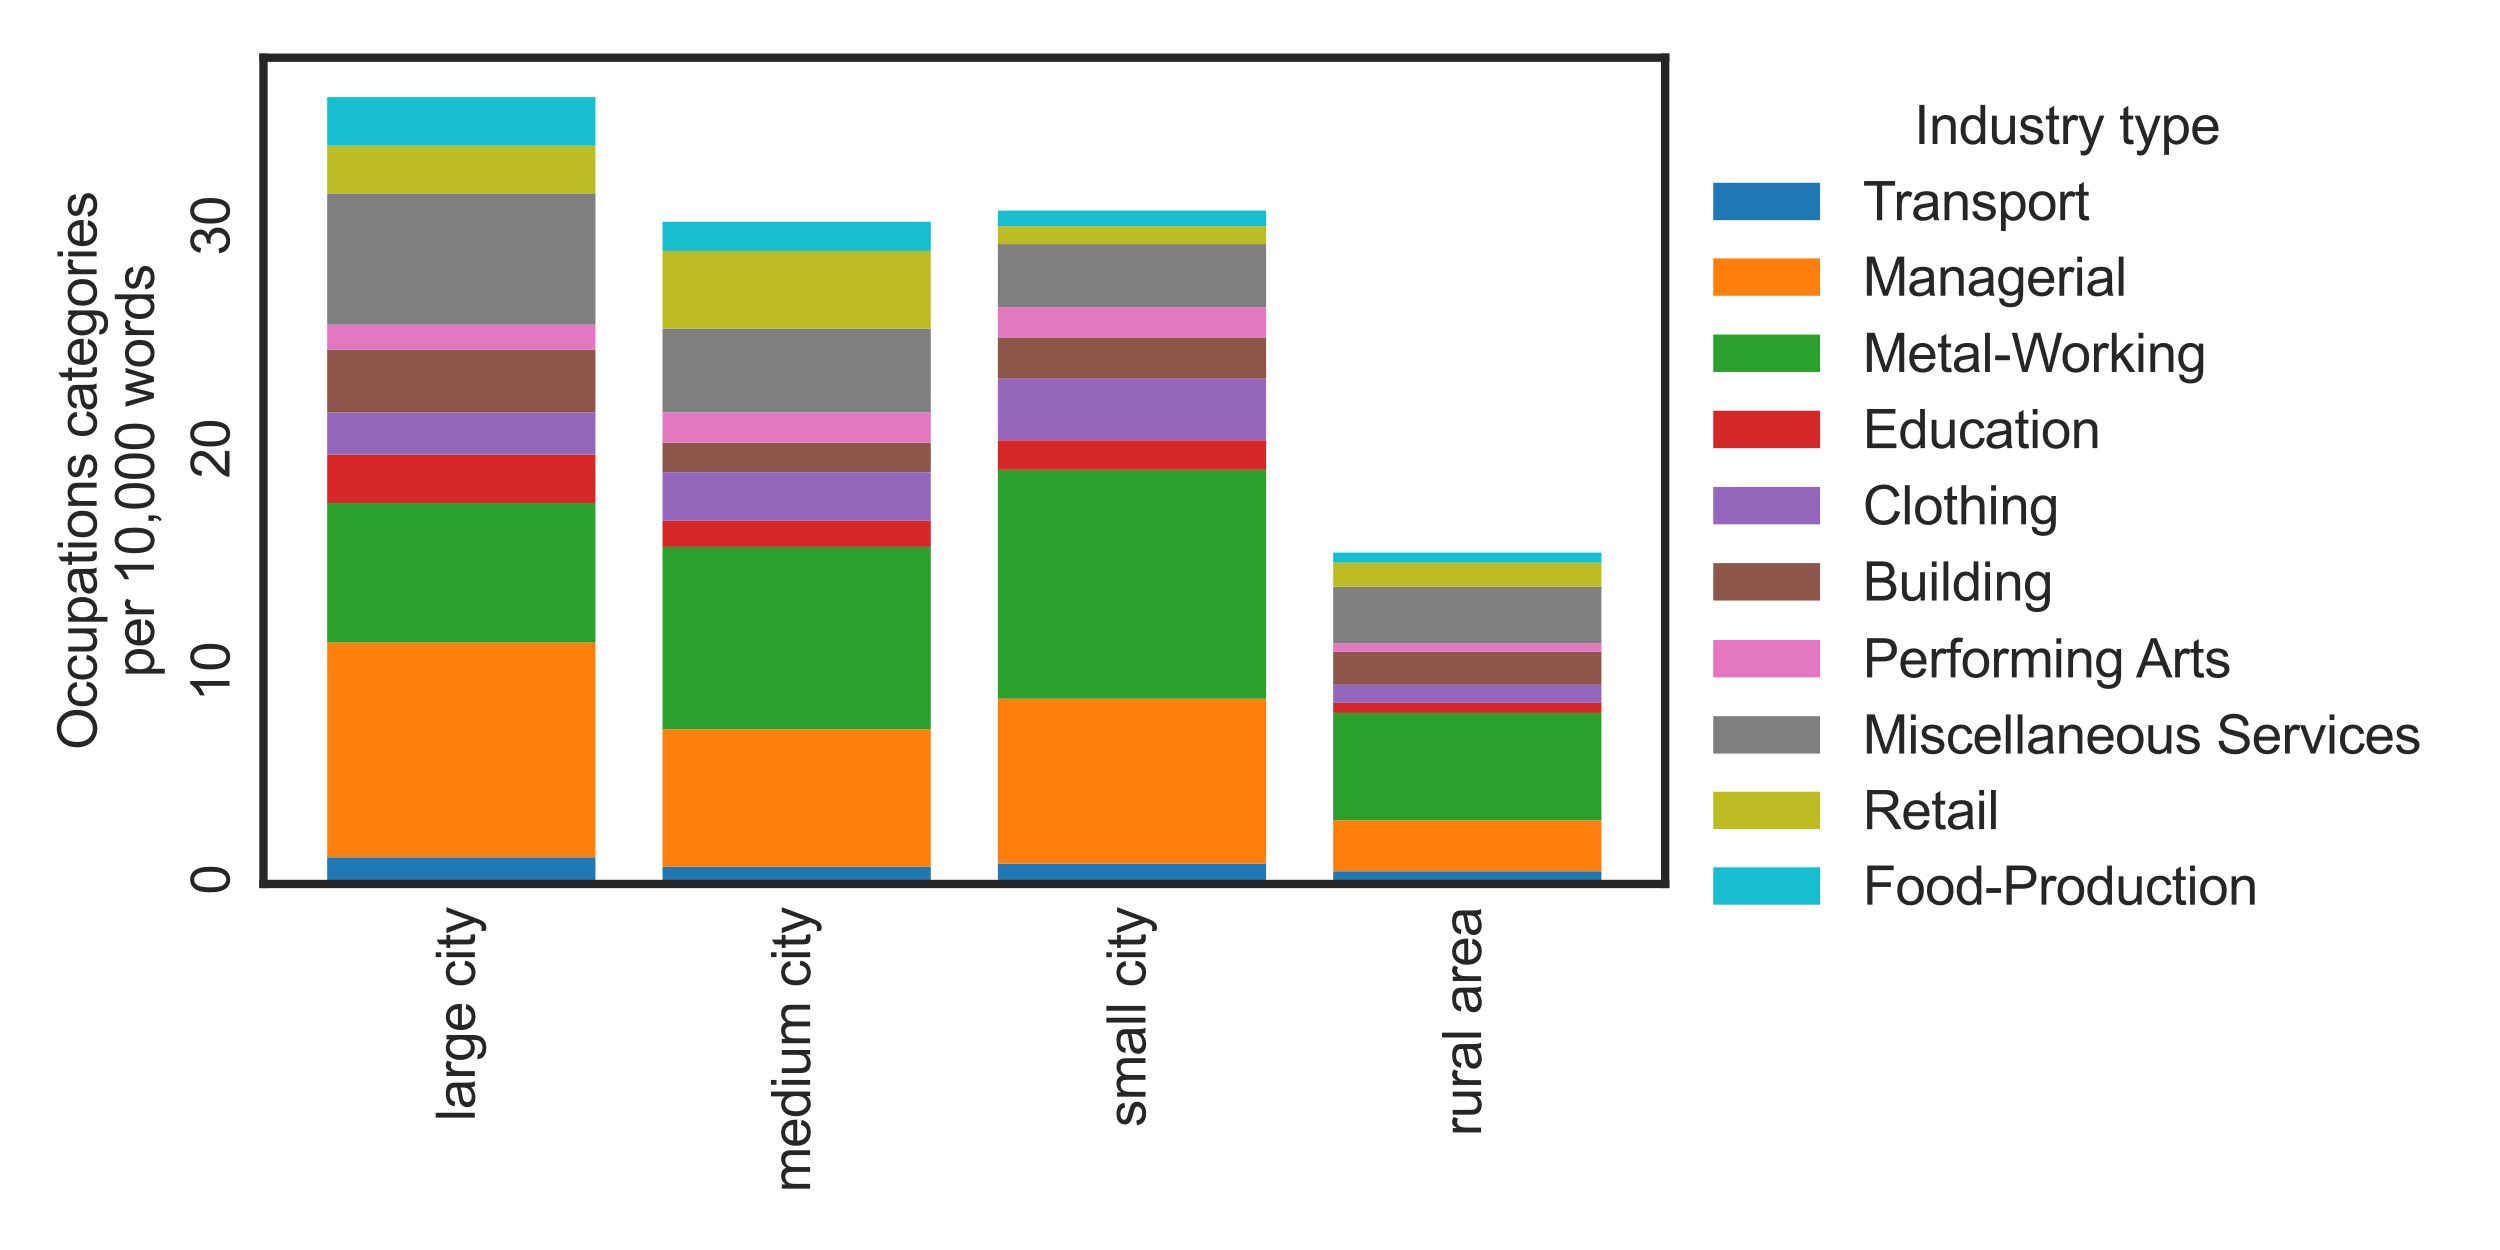 <?xml version="1.0" encoding="utf-8" standalone="no"?>
<!DOCTYPE svg PUBLIC "-//W3C//DTD SVG 1.1//EN"
  "http://www.w3.org/Graphics/SVG/1.1/DTD/svg11.dtd">
<svg xmlns:xlink="http://www.w3.org/1999/xlink" width="374.4pt" height="187.2pt" viewBox="0 0 374.4 187.2" xmlns="http://www.w3.org/2000/svg" version="1.1">
 <defs>
  <style type="text/css">*{stroke-linejoin: round; stroke-linecap: butt}</style>
 </defs>
 <g id="figure_1">
  <g id="patch_1">
   <path d="M 0 187.2 
L 374.4 187.2 
L 374.4 0 
L 0 0 
z
" style="fill: #ffffff"/>
  </g>
  <g id="axes_1">
   <g id="patch_2">
    <path d="M 39.459 132.386 
L 249.374 132.386 
L 249.374 8.64 
L 39.459 8.64 
z
" style="fill: #ffffff"/>
   </g>
   <g id="matplotlib.axis_1">
    <g id="xtick_1">
     <g id="line2d_1"/>
     <g id="text_1">
      <!-- large city -->
      <g style="fill: #262626" transform="translate(71.109 167.896)rotate(-90)scale(0.08 -0.08)">
       <defs>
        <path id="ArialMT-6c" d="M 409 0 
L 409 4581 
L 972 4581 
L 972 0 
L 409 0 
z
" transform="scale(0.016)"/>
        <path id="ArialMT-61" d="M 2588 409 
Q 2275 144 1986 34 
Q 1697 -75 1366 -75 
Q 819 -75 525 192 
Q 231 459 231 875 
Q 231 1119 342 1320 
Q 453 1522 633 1644 
Q 813 1766 1038 1828 
Q 1203 1872 1538 1913 
Q 2219 1994 2541 2106 
Q 2544 2222 2544 2253 
Q 2544 2597 2384 2738 
Q 2169 2928 1744 2928 
Q 1347 2928 1158 2789 
Q 969 2650 878 2297 
L 328 2372 
Q 403 2725 575 2942 
Q 747 3159 1072 3276 
Q 1397 3394 1825 3394 
Q 2250 3394 2515 3294 
Q 2781 3194 2906 3042 
Q 3031 2891 3081 2659 
Q 3109 2516 3109 2141 
L 3109 1391 
Q 3109 606 3145 398 
Q 3181 191 3288 0 
L 2700 0 
Q 2613 175 2588 409 
z
M 2541 1666 
Q 2234 1541 1622 1453 
Q 1275 1403 1131 1340 
Q 988 1278 909 1158 
Q 831 1038 831 891 
Q 831 666 1001 516 
Q 1172 366 1500 366 
Q 1825 366 2078 508 
Q 2331 650 2450 897 
Q 2541 1088 2541 1459 
L 2541 1666 
z
" transform="scale(0.016)"/>
        <path id="ArialMT-72" d="M 416 0 
L 416 3319 
L 922 3319 
L 922 2816 
Q 1116 3169 1280 3281 
Q 1444 3394 1641 3394 
Q 1925 3394 2219 3213 
L 2025 2691 
Q 1819 2813 1613 2813 
Q 1428 2813 1281 2702 
Q 1134 2591 1072 2394 
Q 978 2094 978 1738 
L 978 0 
L 416 0 
z
" transform="scale(0.016)"/>
        <path id="ArialMT-67" d="M 319 -275 
L 866 -356 
Q 900 -609 1056 -725 
Q 1266 -881 1628 -881 
Q 2019 -881 2231 -725 
Q 2444 -569 2519 -288 
Q 2563 -116 2559 434 
Q 2191 0 1641 0 
Q 956 0 581 494 
Q 206 988 206 1678 
Q 206 2153 378 2554 
Q 550 2956 876 3175 
Q 1203 3394 1644 3394 
Q 2231 3394 2613 2919 
L 2613 3319 
L 3131 3319 
L 3131 450 
Q 3131 -325 2973 -648 
Q 2816 -972 2473 -1159 
Q 2131 -1347 1631 -1347 
Q 1038 -1347 672 -1080 
Q 306 -813 319 -275 
z
M 784 1719 
Q 784 1066 1043 766 
Q 1303 466 1694 466 
Q 2081 466 2343 764 
Q 2606 1063 2606 1700 
Q 2606 2309 2336 2618 
Q 2066 2928 1684 2928 
Q 1309 2928 1046 2623 
Q 784 2319 784 1719 
z
" transform="scale(0.016)"/>
        <path id="ArialMT-65" d="M 2694 1069 
L 3275 997 
Q 3138 488 2766 206 
Q 2394 -75 1816 -75 
Q 1088 -75 661 373 
Q 234 822 234 1631 
Q 234 2469 665 2931 
Q 1097 3394 1784 3394 
Q 2450 3394 2872 2941 
Q 3294 2488 3294 1666 
Q 3294 1616 3291 1516 
L 816 1516 
Q 847 969 1125 678 
Q 1403 388 1819 388 
Q 2128 388 2347 550 
Q 2566 713 2694 1069 
z
M 847 1978 
L 2700 1978 
Q 2663 2397 2488 2606 
Q 2219 2931 1791 2931 
Q 1403 2931 1139 2672 
Q 875 2413 847 1978 
z
" transform="scale(0.016)"/>
        <path id="ArialMT-20" transform="scale(0.016)"/>
        <path id="ArialMT-63" d="M 2588 1216 
L 3141 1144 
Q 3050 572 2676 248 
Q 2303 -75 1759 -75 
Q 1078 -75 664 370 
Q 250 816 250 1647 
Q 250 2184 428 2587 
Q 606 2991 970 3192 
Q 1334 3394 1763 3394 
Q 2303 3394 2647 3120 
Q 2991 2847 3088 2344 
L 2541 2259 
Q 2463 2594 2264 2762 
Q 2066 2931 1784 2931 
Q 1359 2931 1093 2626 
Q 828 2322 828 1663 
Q 828 994 1084 691 
Q 1341 388 1753 388 
Q 2084 388 2306 591 
Q 2528 794 2588 1216 
z
" transform="scale(0.016)"/>
        <path id="ArialMT-69" d="M 425 3934 
L 425 4581 
L 988 4581 
L 988 3934 
L 425 3934 
z
M 425 0 
L 425 3319 
L 988 3319 
L 988 0 
L 425 0 
z
" transform="scale(0.016)"/>
        <path id="ArialMT-74" d="M 1650 503 
L 1731 6 
Q 1494 -44 1306 -44 
Q 1000 -44 831 53 
Q 663 150 594 308 
Q 525 466 525 972 
L 525 2881 
L 113 2881 
L 113 3319 
L 525 3319 
L 525 4141 
L 1084 4478 
L 1084 3319 
L 1650 3319 
L 1650 2881 
L 1084 2881 
L 1084 941 
Q 1084 700 1114 631 
Q 1144 563 1211 522 
Q 1278 481 1403 481 
Q 1497 481 1650 503 
z
" transform="scale(0.016)"/>
        <path id="ArialMT-79" d="M 397 -1278 
L 334 -750 
Q 519 -800 656 -800 
Q 844 -800 956 -737 
Q 1069 -675 1141 -563 
Q 1194 -478 1313 -144 
Q 1328 -97 1363 -6 
L 103 3319 
L 709 3319 
L 1400 1397 
Q 1534 1031 1641 628 
Q 1738 1016 1872 1384 
L 2581 3319 
L 3144 3319 
L 1881 -56 
Q 1678 -603 1566 -809 
Q 1416 -1088 1222 -1217 
Q 1028 -1347 759 -1347 
Q 597 -1347 397 -1278 
z
" transform="scale(0.016)"/>
       </defs>
       <use xlink:href="#ArialMT-6c"/>
       <use xlink:href="#ArialMT-61" x="22.217"/>
       <use xlink:href="#ArialMT-72" x="77.832"/>
       <use xlink:href="#ArialMT-67" x="111.133"/>
       <use xlink:href="#ArialMT-65" x="166.748"/>
       <use xlink:href="#ArialMT-20" x="222.363"/>
       <use xlink:href="#ArialMT-63" x="250.146"/>
       <use xlink:href="#ArialMT-69" x="300.146"/>
       <use xlink:href="#ArialMT-74" x="322.363"/>
       <use xlink:href="#ArialMT-79" x="350.146"/>
      </g>
     </g>
    </g>
    <g id="xtick_2">
     <g id="line2d_2"/>
     <g id="text_2">
      <!-- medium city -->
      <g style="fill: #262626" transform="translate(121.328 178.56)rotate(-90)scale(0.08 -0.08)">
       <defs>
        <path id="ArialMT-6d" d="M 422 0 
L 422 3319 
L 925 3319 
L 925 2853 
Q 1081 3097 1340 3245 
Q 1600 3394 1931 3394 
Q 2300 3394 2536 3241 
Q 2772 3088 2869 2813 
Q 3263 3394 3894 3394 
Q 4388 3394 4653 3120 
Q 4919 2847 4919 2278 
L 4919 0 
L 4359 0 
L 4359 2091 
Q 4359 2428 4304 2576 
Q 4250 2725 4106 2815 
Q 3963 2906 3769 2906 
Q 3419 2906 3187 2673 
Q 2956 2441 2956 1928 
L 2956 0 
L 2394 0 
L 2394 2156 
Q 2394 2531 2256 2718 
Q 2119 2906 1806 2906 
Q 1569 2906 1367 2781 
Q 1166 2656 1075 2415 
Q 984 2175 984 1722 
L 984 0 
L 422 0 
z
" transform="scale(0.016)"/>
        <path id="ArialMT-64" d="M 2575 0 
L 2575 419 
Q 2259 -75 1647 -75 
Q 1250 -75 917 144 
Q 584 363 401 755 
Q 219 1147 219 1656 
Q 219 2153 384 2558 
Q 550 2963 881 3178 
Q 1213 3394 1622 3394 
Q 1922 3394 2156 3267 
Q 2391 3141 2538 2938 
L 2538 4581 
L 3097 4581 
L 3097 0 
L 2575 0 
z
M 797 1656 
Q 797 1019 1065 703 
Q 1334 388 1700 388 
Q 2069 388 2326 689 
Q 2584 991 2584 1609 
Q 2584 2291 2321 2609 
Q 2059 2928 1675 2928 
Q 1300 2928 1048 2622 
Q 797 2316 797 1656 
z
" transform="scale(0.016)"/>
        <path id="ArialMT-75" d="M 2597 0 
L 2597 488 
Q 2209 -75 1544 -75 
Q 1250 -75 995 37 
Q 741 150 617 320 
Q 494 491 444 738 
Q 409 903 409 1263 
L 409 3319 
L 972 3319 
L 972 1478 
Q 972 1038 1006 884 
Q 1059 663 1231 536 
Q 1403 409 1656 409 
Q 1909 409 2131 539 
Q 2353 669 2445 892 
Q 2538 1116 2538 1541 
L 2538 3319 
L 3100 3319 
L 3100 0 
L 2597 0 
z
" transform="scale(0.016)"/>
       </defs>
       <use xlink:href="#ArialMT-6d"/>
       <use xlink:href="#ArialMT-65" x="83.301"/>
       <use xlink:href="#ArialMT-64" x="138.916"/>
       <use xlink:href="#ArialMT-69" x="194.531"/>
       <use xlink:href="#ArialMT-75" x="216.748"/>
       <use xlink:href="#ArialMT-6d" x="272.363"/>
       <use xlink:href="#ArialMT-20" x="355.664"/>
       <use xlink:href="#ArialMT-63" x="383.447"/>
       <use xlink:href="#ArialMT-69" x="433.447"/>
       <use xlink:href="#ArialMT-74" x="455.664"/>
       <use xlink:href="#ArialMT-79" x="483.447"/>
      </g>
     </g>
    </g>
    <g id="xtick_3">
     <g id="line2d_3"/>
     <g id="text_3">
      <!-- small city -->
      <g style="fill: #262626" transform="translate(171.547 168.776)rotate(-90)scale(0.08 -0.08)">
       <defs>
        <path id="ArialMT-73" d="M 197 991 
L 753 1078 
Q 800 744 1014 566 
Q 1228 388 1613 388 
Q 2000 388 2187 545 
Q 2375 703 2375 916 
Q 2375 1106 2209 1216 
Q 2094 1291 1634 1406 
Q 1016 1563 777 1677 
Q 538 1791 414 1992 
Q 291 2194 291 2438 
Q 291 2659 392 2848 
Q 494 3038 669 3163 
Q 800 3259 1026 3326 
Q 1253 3394 1513 3394 
Q 1903 3394 2198 3281 
Q 2494 3169 2634 2976 
Q 2775 2784 2828 2463 
L 2278 2388 
Q 2241 2644 2061 2787 
Q 1881 2931 1553 2931 
Q 1166 2931 1000 2803 
Q 834 2675 834 2503 
Q 834 2394 903 2306 
Q 972 2216 1119 2156 
Q 1203 2125 1616 2013 
Q 2213 1853 2448 1751 
Q 2684 1650 2818 1456 
Q 2953 1263 2953 975 
Q 2953 694 2789 445 
Q 2625 197 2315 61 
Q 2006 -75 1616 -75 
Q 969 -75 630 194 
Q 291 463 197 991 
z
" transform="scale(0.016)"/>
       </defs>
       <use xlink:href="#ArialMT-73"/>
       <use xlink:href="#ArialMT-6d" x="50"/>
       <use xlink:href="#ArialMT-61" x="133.301"/>
       <use xlink:href="#ArialMT-6c" x="188.916"/>
       <use xlink:href="#ArialMT-6c" x="211.133"/>
       <use xlink:href="#ArialMT-20" x="233.35"/>
       <use xlink:href="#ArialMT-63" x="261.133"/>
       <use xlink:href="#ArialMT-69" x="311.133"/>
       <use xlink:href="#ArialMT-74" x="333.35"/>
       <use xlink:href="#ArialMT-79" x="361.133"/>
      </g>
     </g>
    </g>
    <g id="xtick_4">
     <g id="line2d_4"/>
     <g id="text_4">
      <!-- rural area -->
      <g style="fill: #262626" transform="translate(221.813 170.121)rotate(-90)scale(0.08 -0.08)">
       <use xlink:href="#ArialMT-72"/>
       <use xlink:href="#ArialMT-75" x="33.301"/>
       <use xlink:href="#ArialMT-72" x="88.916"/>
       <use xlink:href="#ArialMT-61" x="122.217"/>
       <use xlink:href="#ArialMT-6c" x="177.832"/>
       <use xlink:href="#ArialMT-20" x="200.049"/>
       <use xlink:href="#ArialMT-61" x="227.832"/>
       <use xlink:href="#ArialMT-72" x="283.447"/>
       <use xlink:href="#ArialMT-65" x="316.748"/>
       <use xlink:href="#ArialMT-61" x="372.363"/>
      </g>
     </g>
    </g>
   </g>
   <g id="matplotlib.axis_2">
    <g id="ytick_1">
     <g id="line2d_5"/>
     <g id="text_5">
      <!-- 0 -->
      <g style="fill: #262626" transform="translate(34.369 133.972)rotate(-90)scale(0.08 -0.08)">
       <defs>
        <path id="ArialMT-30" d="M 266 2259 
Q 266 3072 433 3567 
Q 600 4063 929 4331 
Q 1259 4600 1759 4600 
Q 2128 4600 2406 4451 
Q 2684 4303 2865 4023 
Q 3047 3744 3150 3342 
Q 3253 2941 3253 2259 
Q 3253 1453 3087 958 
Q 2922 463 2592 192 
Q 2263 -78 1759 -78 
Q 1097 -78 719 397 
Q 266 969 266 2259 
z
M 844 2259 
Q 844 1131 1108 757 
Q 1372 384 1759 384 
Q 2147 384 2411 759 
Q 2675 1134 2675 2259 
Q 2675 3391 2411 3762 
Q 2147 4134 1753 4134 
Q 1366 4134 1134 3806 
Q 844 3388 844 2259 
z
" transform="scale(0.016)"/>
       </defs>
       <use xlink:href="#ArialMT-30"/>
      </g>
     </g>
    </g>
    <g id="ytick_2">
     <g id="line2d_6"/>
     <g id="text_6">
      <!-- 10 -->
      <g style="fill: #262626" transform="translate(34.369 105.038)rotate(-90)scale(0.08 -0.08)">
       <defs>
        <path id="ArialMT-31" d="M 2384 0 
L 1822 0 
L 1822 3584 
Q 1619 3391 1289 3197 
Q 959 3003 697 2906 
L 697 3450 
Q 1169 3672 1522 3987 
Q 1875 4303 2022 4600 
L 2384 4600 
L 2384 0 
z
" transform="scale(0.016)"/>
       </defs>
       <use xlink:href="#ArialMT-31"/>
       <use xlink:href="#ArialMT-30" x="55.615"/>
      </g>
     </g>
    </g>
    <g id="ytick_3">
     <g id="line2d_7"/>
     <g id="text_7">
      <!-- 20 -->
      <g style="fill: #262626" transform="translate(34.369 71.654)rotate(-90)scale(0.08 -0.08)">
       <defs>
        <path id="ArialMT-32" d="M 3222 541 
L 3222 0 
L 194 0 
Q 188 203 259 391 
Q 375 700 629 1000 
Q 884 1300 1366 1694 
Q 2113 2306 2375 2664 
Q 2638 3022 2638 3341 
Q 2638 3675 2398 3904 
Q 2159 4134 1775 4134 
Q 1369 4134 1125 3890 
Q 881 3647 878 3216 
L 300 3275 
Q 359 3922 746 4261 
Q 1134 4600 1788 4600 
Q 2447 4600 2831 4234 
Q 3216 3869 3216 3328 
Q 3216 3053 3103 2787 
Q 2991 2522 2730 2228 
Q 2469 1934 1863 1422 
Q 1356 997 1212 845 
Q 1069 694 975 541 
L 3222 541 
z
" transform="scale(0.016)"/>
       </defs>
       <use xlink:href="#ArialMT-32"/>
       <use xlink:href="#ArialMT-30" x="55.615"/>
      </g>
     </g>
    </g>
    <g id="ytick_4">
     <g id="line2d_8"/>
     <g id="text_8">
      <!-- 30 -->
      <g style="fill: #262626" transform="translate(34.369 38.271)rotate(-90)scale(0.08 -0.08)">
       <defs>
        <path id="ArialMT-33" d="M 269 1209 
L 831 1284 
Q 928 806 1161 595 
Q 1394 384 1728 384 
Q 2125 384 2398 659 
Q 2672 934 2672 1341 
Q 2672 1728 2419 1979 
Q 2166 2231 1775 2231 
Q 1616 2231 1378 2169 
L 1441 2663 
Q 1497 2656 1531 2656 
Q 1891 2656 2178 2843 
Q 2466 3031 2466 3422 
Q 2466 3731 2256 3934 
Q 2047 4138 1716 4138 
Q 1388 4138 1169 3931 
Q 950 3725 888 3313 
L 325 3413 
Q 428 3978 793 4289 
Q 1159 4600 1703 4600 
Q 2078 4600 2393 4439 
Q 2709 4278 2876 4000 
Q 3044 3722 3044 3409 
Q 3044 3113 2884 2869 
Q 2725 2625 2413 2481 
Q 2819 2388 3044 2092 
Q 3269 1797 3269 1353 
Q 3269 753 2831 336 
Q 2394 -81 1725 -81 
Q 1122 -81 723 278 
Q 325 638 269 1209 
z
" transform="scale(0.016)"/>
       </defs>
       <use xlink:href="#ArialMT-33"/>
       <use xlink:href="#ArialMT-30" x="55.615"/>
      </g>
     </g>
    </g>
    <g id="text_9">
     <!-- Occupations categories -->
     <g style="fill: #262626" transform="translate(14.469 112.311)rotate(-90)scale(0.08 -0.08)">
      <defs>
       <path id="ArialMT-4f" d="M 309 2231 
Q 309 3372 921 4017 
Q 1534 4663 2503 4663 
Q 3138 4663 3647 4359 
Q 4156 4056 4423 3514 
Q 4691 2972 4691 2284 
Q 4691 1588 4409 1038 
Q 4128 488 3612 205 
Q 3097 -78 2500 -78 
Q 1853 -78 1343 234 
Q 834 547 571 1087 
Q 309 1628 309 2231 
z
M 934 2222 
Q 934 1394 1379 917 
Q 1825 441 2497 441 
Q 3181 441 3623 922 
Q 4066 1403 4066 2288 
Q 4066 2847 3877 3264 
Q 3688 3681 3323 3911 
Q 2959 4141 2506 4141 
Q 1863 4141 1398 3698 
Q 934 3256 934 2222 
z
" transform="scale(0.016)"/>
       <path id="ArialMT-70" d="M 422 -1272 
L 422 3319 
L 934 3319 
L 934 2888 
Q 1116 3141 1344 3267 
Q 1572 3394 1897 3394 
Q 2322 3394 2647 3175 
Q 2972 2956 3137 2557 
Q 3303 2159 3303 1684 
Q 3303 1175 3120 767 
Q 2938 359 2589 142 
Q 2241 -75 1856 -75 
Q 1575 -75 1351 44 
Q 1128 163 984 344 
L 984 -1272 
L 422 -1272 
z
M 931 1641 
Q 931 1000 1190 694 
Q 1450 388 1819 388 
Q 2194 388 2461 705 
Q 2728 1022 2728 1688 
Q 2728 2322 2467 2637 
Q 2206 2953 1844 2953 
Q 1484 2953 1207 2617 
Q 931 2281 931 1641 
z
" transform="scale(0.016)"/>
       <path id="ArialMT-6f" d="M 213 1659 
Q 213 2581 725 3025 
Q 1153 3394 1769 3394 
Q 2453 3394 2887 2945 
Q 3322 2497 3322 1706 
Q 3322 1066 3130 698 
Q 2938 331 2570 128 
Q 2203 -75 1769 -75 
Q 1072 -75 642 372 
Q 213 819 213 1659 
z
M 791 1659 
Q 791 1022 1069 705 
Q 1347 388 1769 388 
Q 2188 388 2466 706 
Q 2744 1025 2744 1678 
Q 2744 2294 2464 2611 
Q 2184 2928 1769 2928 
Q 1347 2928 1069 2612 
Q 791 2297 791 1659 
z
" transform="scale(0.016)"/>
       <path id="ArialMT-6e" d="M 422 0 
L 422 3319 
L 928 3319 
L 928 2847 
Q 1294 3394 1984 3394 
Q 2284 3394 2536 3286 
Q 2788 3178 2913 3003 
Q 3038 2828 3088 2588 
Q 3119 2431 3119 2041 
L 3119 0 
L 2556 0 
L 2556 2019 
Q 2556 2363 2490 2533 
Q 2425 2703 2258 2804 
Q 2091 2906 1866 2906 
Q 1506 2906 1245 2678 
Q 984 2450 984 1813 
L 984 0 
L 422 0 
z
" transform="scale(0.016)"/>
      </defs>
      <use xlink:href="#ArialMT-4f"/>
      <use xlink:href="#ArialMT-63" x="77.783"/>
      <use xlink:href="#ArialMT-63" x="127.783"/>
      <use xlink:href="#ArialMT-75" x="177.783"/>
      <use xlink:href="#ArialMT-70" x="233.398"/>
      <use xlink:href="#ArialMT-61" x="289.014"/>
      <use xlink:href="#ArialMT-74" x="344.629"/>
      <use xlink:href="#ArialMT-69" x="372.412"/>
      <use xlink:href="#ArialMT-6f" x="394.629"/>
      <use xlink:href="#ArialMT-6e" x="450.244"/>
      <use xlink:href="#ArialMT-73" x="505.859"/>
      <use xlink:href="#ArialMT-20" x="555.859"/>
      <use xlink:href="#ArialMT-63" x="583.643"/>
      <use xlink:href="#ArialMT-61" x="633.643"/>
      <use xlink:href="#ArialMT-74" x="689.258"/>
      <use xlink:href="#ArialMT-65" x="717.041"/>
      <use xlink:href="#ArialMT-67" x="772.656"/>
      <use xlink:href="#ArialMT-6f" x="828.271"/>
      <use xlink:href="#ArialMT-72" x="883.887"/>
      <use xlink:href="#ArialMT-69" x="917.188"/>
      <use xlink:href="#ArialMT-65" x="939.404"/>
      <use xlink:href="#ArialMT-73" x="995.02"/>
     </g>
     <!-- per 10,000 words -->
     <g style="fill: #262626" transform="translate(23.052 101.419)rotate(-90)scale(0.08 -0.08)">
      <defs>
       <path id="ArialMT-2c" d="M 569 0 
L 569 641 
L 1209 641 
L 1209 0 
Q 1209 -353 1084 -570 
Q 959 -788 688 -906 
L 531 -666 
Q 709 -588 793 -436 
Q 878 -284 888 0 
L 569 0 
z
" transform="scale(0.016)"/>
       <path id="ArialMT-77" d="M 1034 0 
L 19 3319 
L 600 3319 
L 1128 1403 
L 1325 691 
Q 1338 744 1497 1375 
L 2025 3319 
L 2603 3319 
L 3100 1394 
L 3266 759 
L 3456 1400 
L 4025 3319 
L 4572 3319 
L 3534 0 
L 2950 0 
L 2422 1988 
L 2294 2553 
L 1622 0 
L 1034 0 
z
" transform="scale(0.016)"/>
      </defs>
      <use xlink:href="#ArialMT-70"/>
      <use xlink:href="#ArialMT-65" x="55.615"/>
      <use xlink:href="#ArialMT-72" x="111.23"/>
      <use xlink:href="#ArialMT-20" x="144.531"/>
      <use xlink:href="#ArialMT-31" x="172.314"/>
      <use xlink:href="#ArialMT-30" x="227.93"/>
      <use xlink:href="#ArialMT-2c" x="283.545"/>
      <use xlink:href="#ArialMT-30" x="311.328"/>
      <use xlink:href="#ArialMT-30" x="366.943"/>
      <use xlink:href="#ArialMT-30" x="422.559"/>
      <use xlink:href="#ArialMT-20" x="478.174"/>
      <use xlink:href="#ArialMT-77" x="505.957"/>
      <use xlink:href="#ArialMT-6f" x="578.174"/>
      <use xlink:href="#ArialMT-72" x="633.789"/>
      <use xlink:href="#ArialMT-64" x="667.09"/>
      <use xlink:href="#ArialMT-73" x="722.705"/>
     </g>
    </g>
   </g>
   <g id="patch_3">
    <path d="M 49 132.386 
L 89.175 132.386 
L 89.175 128.381 
L 49 128.381 
z
" clip-path="url(#pcb7ce0362a)" style="fill: #1f77b4"/>
   </g>
   <g id="patch_4">
    <path d="M 99.219 132.386 
L 139.394 132.386 
L 139.394 129.811 
L 99.219 129.811 
z
" clip-path="url(#pcb7ce0362a)" style="fill: #1f77b4"/>
   </g>
   <g id="patch_5">
    <path d="M 149.438 132.386 
L 189.613 132.386 
L 189.613 129.355 
L 149.438 129.355 
z
" clip-path="url(#pcb7ce0362a)" style="fill: #1f77b4"/>
   </g>
   <g id="patch_6">
    <path d="M 199.657 132.386 
L 239.832 132.386 
L 239.832 130.477 
L 199.657 130.477 
z
" clip-path="url(#pcb7ce0362a)" style="fill: #1f77b4"/>
   </g>
   <g id="patch_7">
    <path d="M 49 128.381 
L 89.175 128.381 
L 89.175 96.234 
L 49 96.234 
z
" clip-path="url(#pcb7ce0362a)" style="fill: #ff7f0e"/>
   </g>
   <g id="patch_8">
    <path d="M 99.219 129.811 
L 139.394 129.811 
L 139.394 109.21 
L 99.219 109.21 
z
" clip-path="url(#pcb7ce0362a)" style="fill: #ff7f0e"/>
   </g>
   <g id="patch_9">
    <path d="M 149.438 129.355 
L 189.613 129.355 
L 189.613 104.638 
L 149.438 104.638 
z
" clip-path="url(#pcb7ce0362a)" style="fill: #ff7f0e"/>
   </g>
   <g id="patch_10">
    <path d="M 199.657 130.477 
L 239.832 130.477 
L 239.832 122.842 
L 199.657 122.842 
z
" clip-path="url(#pcb7ce0362a)" style="fill: #ff7f0e"/>
   </g>
   <g id="patch_11">
    <path d="M 49 96.234 
L 89.175 96.234 
L 89.175 75.334 
L 49 75.334 
z
" clip-path="url(#pcb7ce0362a)" style="fill: #2ca02c"/>
   </g>
   <g id="patch_12">
    <path d="M 99.219 109.21 
L 139.394 109.21 
L 139.394 81.899 
L 99.219 81.899 
z
" clip-path="url(#pcb7ce0362a)" style="fill: #2ca02c"/>
   </g>
   <g id="patch_13">
    <path d="M 149.438 104.638 
L 189.613 104.638 
L 189.613 70.361 
L 149.438 70.361 
z
" clip-path="url(#pcb7ce0362a)" style="fill: #2ca02c"/>
   </g>
   <g id="patch_14">
    <path d="M 199.657 122.842 
L 239.832 122.842 
L 239.832 106.767 
L 199.657 106.767 
z
" clip-path="url(#pcb7ce0362a)" style="fill: #2ca02c"/>
   </g>
   <g id="patch_15">
    <path d="M 49 75.334 
L 89.175 75.334 
L 89.175 68.093 
L 49 68.093 
z
" clip-path="url(#pcb7ce0362a)" style="fill: #d62728"/>
   </g>
   <g id="patch_16">
    <path d="M 99.219 81.899 
L 139.394 81.899 
L 139.394 77.997 
L 99.219 77.997 
z
" clip-path="url(#pcb7ce0362a)" style="fill: #d62728"/>
   </g>
   <g id="patch_17">
    <path d="M 149.438 70.361 
L 189.613 70.361 
L 189.613 65.931 
L 149.438 65.931 
z
" clip-path="url(#pcb7ce0362a)" style="fill: #d62728"/>
   </g>
   <g id="patch_18">
    <path d="M 199.657 106.767 
L 239.832 106.767 
L 239.832 105.26 
L 199.657 105.26 
z
" clip-path="url(#pcb7ce0362a)" style="fill: #d62728"/>
   </g>
   <g id="patch_19">
    <path d="M 49 68.093 
L 89.175 68.093 
L 89.175 61.777 
L 49 61.777 
z
" clip-path="url(#pcb7ce0362a)" style="fill: #9467bd"/>
   </g>
   <g id="patch_20">
    <path d="M 99.219 77.997 
L 139.394 77.997 
L 139.394 70.74 
L 99.219 70.74 
z
" clip-path="url(#pcb7ce0362a)" style="fill: #9467bd"/>
   </g>
   <g id="patch_21">
    <path d="M 149.438 65.931 
L 189.613 65.931 
L 189.613 56.72 
L 149.438 56.72 
z
" clip-path="url(#pcb7ce0362a)" style="fill: #9467bd"/>
   </g>
   <g id="patch_22">
    <path d="M 199.657 105.26 
L 239.832 105.26 
L 239.832 102.548 
L 199.657 102.548 
z
" clip-path="url(#pcb7ce0362a)" style="fill: #9467bd"/>
   </g>
   <g id="patch_23">
    <path d="M 49 61.777 
L 89.175 61.777 
L 89.175 52.379 
L 49 52.379 
z
" clip-path="url(#pcb7ce0362a)" style="fill: #8c564b"/>
   </g>
   <g id="patch_24">
    <path d="M 99.219 70.74 
L 139.394 70.74 
L 139.394 66.292 
L 99.219 66.292 
z
" clip-path="url(#pcb7ce0362a)" style="fill: #8c564b"/>
   </g>
   <g id="patch_25">
    <path d="M 149.438 56.72 
L 189.613 56.72 
L 189.613 50.541 
L 149.438 50.541 
z
" clip-path="url(#pcb7ce0362a)" style="fill: #8c564b"/>
   </g>
   <g id="patch_26">
    <path d="M 199.657 102.548 
L 239.832 102.548 
L 239.832 97.625 
L 199.657 97.625 
z
" clip-path="url(#pcb7ce0362a)" style="fill: #8c564b"/>
   </g>
   <g id="patch_27">
    <path d="M 49 52.379 
L 89.175 52.379 
L 89.175 48.631 
L 49 48.631 
z
" clip-path="url(#pcb7ce0362a)" style="fill: #e377c2"/>
   </g>
   <g id="patch_28">
    <path d="M 99.219 66.292 
L 139.394 66.292 
L 139.394 61.766 
L 99.219 61.766 
z
" clip-path="url(#pcb7ce0362a)" style="fill: #e377c2"/>
   </g>
   <g id="patch_29">
    <path d="M 149.438 50.541 
L 189.613 50.541 
L 189.613 45.994 
L 149.438 45.994 
z
" clip-path="url(#pcb7ce0362a)" style="fill: #e377c2"/>
   </g>
   <g id="patch_30">
    <path d="M 199.657 97.625 
L 239.832 97.625 
L 239.832 96.319 
L 199.657 96.319 
z
" clip-path="url(#pcb7ce0362a)" style="fill: #e377c2"/>
   </g>
   <g id="patch_31">
    <path d="M 49 48.631 
L 89.175 48.631 
L 89.175 28.963 
L 49 28.963 
z
" clip-path="url(#pcb7ce0362a)" style="fill: #7f7f7f"/>
   </g>
   <g id="patch_32">
    <path d="M 99.219 61.766 
L 139.394 61.766 
L 139.394 49.203 
L 99.219 49.203 
z
" clip-path="url(#pcb7ce0362a)" style="fill: #7f7f7f"/>
   </g>
   <g id="patch_33">
    <path d="M 149.438 45.994 
L 189.613 45.994 
L 189.613 36.551 
L 149.438 36.551 
z
" clip-path="url(#pcb7ce0362a)" style="fill: #7f7f7f"/>
   </g>
   <g id="patch_34">
    <path d="M 199.657 96.319 
L 239.832 96.319 
L 239.832 87.879 
L 199.657 87.879 
z
" clip-path="url(#pcb7ce0362a)" style="fill: #7f7f7f"/>
   </g>
   <g id="patch_35">
    <path d="M 49 28.963 
L 89.175 28.963 
L 89.175 21.825 
L 49 21.825 
z
" clip-path="url(#pcb7ce0362a)" style="fill: #bcbd22"/>
   </g>
   <g id="patch_36">
    <path d="M 99.219 49.203 
L 139.394 49.203 
L 139.394 37.576 
L 99.219 37.576 
z
" clip-path="url(#pcb7ce0362a)" style="fill: #bcbd22"/>
   </g>
   <g id="patch_37">
    <path d="M 149.438 36.551 
L 189.613 36.551 
L 189.613 33.869 
L 149.438 33.869 
z
" clip-path="url(#pcb7ce0362a)" style="fill: #bcbd22"/>
   </g>
   <g id="patch_38">
    <path d="M 199.657 87.879 
L 239.832 87.879 
L 239.832 84.263 
L 199.657 84.263 
z
" clip-path="url(#pcb7ce0362a)" style="fill: #bcbd22"/>
   </g>
   <g id="patch_39">
    <path d="M 49 21.825 
L 89.175 21.825 
L 89.175 14.533 
L 49 14.533 
z
" clip-path="url(#pcb7ce0362a)" style="fill: #17becf"/>
   </g>
   <g id="patch_40">
    <path d="M 99.219 37.576 
L 139.394 37.576 
L 139.394 33.206 
L 99.219 33.206 
z
" clip-path="url(#pcb7ce0362a)" style="fill: #17becf"/>
   </g>
   <g id="patch_41">
    <path d="M 149.438 33.869 
L 189.613 33.869 
L 189.613 31.537 
L 149.438 31.537 
z
" clip-path="url(#pcb7ce0362a)" style="fill: #17becf"/>
   </g>
   <g id="patch_42">
    <path d="M 199.657 84.263 
L 239.832 84.263 
L 239.832 82.756 
L 199.657 82.756 
z
" clip-path="url(#pcb7ce0362a)" style="fill: #17becf"/>
   </g>
   <g id="patch_43">
    <path d="M 39.459 132.386 
L 39.459 8.64 
" style="fill: none; stroke: #262626; stroke-width: 1.25; stroke-linejoin: miter; stroke-linecap: square"/>
   </g>
   <g id="patch_44">
    <path d="M 249.374 132.386 
L 249.374 8.64 
" style="fill: none; stroke: #262626; stroke-width: 1.25; stroke-linejoin: miter; stroke-linecap: square"/>
   </g>
   <g id="patch_45">
    <path d="M 39.459 132.386 
L 249.374 132.386 
" style="fill: none; stroke: #262626; stroke-width: 1.25; stroke-linejoin: miter; stroke-linecap: square"/>
   </g>
   <g id="patch_46">
    <path d="M 39.459 8.64 
L 249.374 8.64 
" style="fill: none; stroke: #262626; stroke-width: 1.25; stroke-linejoin: miter; stroke-linecap: square"/>
   </g>
   <g id="legend_1">
    <g id="text_10">
     <!-- Industry type -->
     <g style="fill: #262626" transform="translate(286.668 21.566)scale(0.08 -0.08)">
      <defs>
       <path id="ArialMT-49" d="M 597 0 
L 597 4581 
L 1203 4581 
L 1203 0 
L 597 0 
z
" transform="scale(0.016)"/>
      </defs>
      <use xlink:href="#ArialMT-49"/>
      <use xlink:href="#ArialMT-6e" x="27.783"/>
      <use xlink:href="#ArialMT-64" x="83.398"/>
      <use xlink:href="#ArialMT-75" x="139.014"/>
      <use xlink:href="#ArialMT-73" x="194.629"/>
      <use xlink:href="#ArialMT-74" x="244.629"/>
      <use xlink:href="#ArialMT-72" x="272.412"/>
      <use xlink:href="#ArialMT-79" x="305.713"/>
      <use xlink:href="#ArialMT-20" x="355.713"/>
      <use xlink:href="#ArialMT-74" x="383.496"/>
      <use xlink:href="#ArialMT-79" x="411.279"/>
      <use xlink:href="#ArialMT-70" x="461.279"/>
      <use xlink:href="#ArialMT-65" x="516.895"/>
     </g>
    </g>
    <g id="patch_47">
     <path d="M 256.574 32.976 
L 272.574 32.976 
L 272.574 27.376 
L 256.574 27.376 
z
" style="fill: #1f77b4"/>
    </g>
    <g id="text_11">
     <!-- Transport -->
     <g style="fill: #262626" transform="translate(278.974 32.976)scale(0.08 -0.08)">
      <defs>
       <path id="ArialMT-54" d="M 1659 0 
L 1659 4041 
L 150 4041 
L 150 4581 
L 3781 4581 
L 3781 4041 
L 2266 4041 
L 2266 0 
L 1659 0 
z
" transform="scale(0.016)"/>
      </defs>
      <use xlink:href="#ArialMT-54"/>
      <use xlink:href="#ArialMT-72" x="57.334"/>
      <use xlink:href="#ArialMT-61" x="90.635"/>
      <use xlink:href="#ArialMT-6e" x="146.25"/>
      <use xlink:href="#ArialMT-73" x="201.865"/>
      <use xlink:href="#ArialMT-70" x="251.865"/>
      <use xlink:href="#ArialMT-6f" x="307.48"/>
      <use xlink:href="#ArialMT-72" x="363.096"/>
      <use xlink:href="#ArialMT-74" x="396.396"/>
     </g>
    </g>
    <g id="patch_48">
     <path d="M 256.574 44.292 
L 272.574 44.292 
L 272.574 38.693 
L 256.574 38.693 
z
" style="fill: #ff7f0e"/>
    </g>
    <g id="text_12">
     <!-- Managerial -->
     <g style="fill: #262626" transform="translate(278.974 44.292)scale(0.08 -0.08)">
      <defs>
       <path id="ArialMT-4d" d="M 475 0 
L 475 4581 
L 1388 4581 
L 2472 1338 
Q 2622 884 2691 659 
Q 2769 909 2934 1394 
L 4031 4581 
L 4847 4581 
L 4847 0 
L 4263 0 
L 4263 3834 
L 2931 0 
L 2384 0 
L 1059 3900 
L 1059 0 
L 475 0 
z
" transform="scale(0.016)"/>
      </defs>
      <use xlink:href="#ArialMT-4d"/>
      <use xlink:href="#ArialMT-61" x="83.301"/>
      <use xlink:href="#ArialMT-6e" x="138.916"/>
      <use xlink:href="#ArialMT-61" x="194.531"/>
      <use xlink:href="#ArialMT-67" x="250.146"/>
      <use xlink:href="#ArialMT-65" x="305.762"/>
      <use xlink:href="#ArialMT-72" x="361.377"/>
      <use xlink:href="#ArialMT-69" x="394.678"/>
      <use xlink:href="#ArialMT-61" x="416.895"/>
      <use xlink:href="#ArialMT-6c" x="472.51"/>
     </g>
    </g>
    <g id="patch_49">
     <path d="M 256.574 55.703 
L 272.574 55.703 
L 272.574 50.102 
L 256.574 50.102 
z
" style="fill: #2ca02c"/>
    </g>
    <g id="text_13">
     <!-- Metal-Working -->
     <g style="fill: #262626" transform="translate(278.974 55.703)scale(0.08 -0.08)">
      <defs>
       <path id="ArialMT-2d" d="M 203 1375 
L 203 1941 
L 1931 1941 
L 1931 1375 
L 203 1375 
z
" transform="scale(0.016)"/>
       <path id="ArialMT-57" d="M 1294 0 
L 78 4581 
L 700 4581 
L 1397 1578 
Q 1509 1106 1591 641 
Q 1766 1375 1797 1488 
L 2669 4581 
L 3400 4581 
L 4056 2263 
Q 4303 1400 4413 641 
Q 4500 1075 4641 1638 
L 5359 4581 
L 5969 4581 
L 4713 0 
L 4128 0 
L 3163 3491 
Q 3041 3928 3019 4028 
Q 2947 3713 2884 3491 
L 1913 0 
L 1294 0 
z
" transform="scale(0.016)"/>
       <path id="ArialMT-6b" d="M 425 0 
L 425 4581 
L 988 4581 
L 988 1969 
L 2319 3319 
L 3047 3319 
L 1778 2088 
L 3175 0 
L 2481 0 
L 1384 1697 
L 988 1316 
L 988 0 
L 425 0 
z
" transform="scale(0.016)"/>
      </defs>
      <use xlink:href="#ArialMT-4d"/>
      <use xlink:href="#ArialMT-65" x="83.301"/>
      <use xlink:href="#ArialMT-74" x="138.916"/>
      <use xlink:href="#ArialMT-61" x="166.699"/>
      <use xlink:href="#ArialMT-6c" x="222.314"/>
      <use xlink:href="#ArialMT-2d" x="244.531"/>
      <use xlink:href="#ArialMT-57" x="277.832"/>
      <use xlink:href="#ArialMT-6f" x="370.467"/>
      <use xlink:href="#ArialMT-72" x="426.082"/>
      <use xlink:href="#ArialMT-6b" x="459.383"/>
      <use xlink:href="#ArialMT-69" x="509.383"/>
      <use xlink:href="#ArialMT-6e" x="531.6"/>
      <use xlink:href="#ArialMT-67" x="587.215"/>
     </g>
    </g>
    <g id="patch_50">
     <path d="M 256.574 67.112 
L 272.574 67.112 
L 272.574 61.513 
L 256.574 61.513 
z
" style="fill: #d62728"/>
    </g>
    <g id="text_14">
     <!-- Education -->
     <g style="fill: #262626" transform="translate(278.974 67.112)scale(0.08 -0.08)">
      <defs>
       <path id="ArialMT-45" d="M 506 0 
L 506 4581 
L 3819 4581 
L 3819 4041 
L 1113 4041 
L 1113 2638 
L 3647 2638 
L 3647 2100 
L 1113 2100 
L 1113 541 
L 3925 541 
L 3925 0 
L 506 0 
z
" transform="scale(0.016)"/>
      </defs>
      <use xlink:href="#ArialMT-45"/>
      <use xlink:href="#ArialMT-64" x="66.699"/>
      <use xlink:href="#ArialMT-75" x="122.314"/>
      <use xlink:href="#ArialMT-63" x="177.93"/>
      <use xlink:href="#ArialMT-61" x="227.93"/>
      <use xlink:href="#ArialMT-74" x="283.545"/>
      <use xlink:href="#ArialMT-69" x="311.328"/>
      <use xlink:href="#ArialMT-6f" x="333.545"/>
      <use xlink:href="#ArialMT-6e" x="389.16"/>
     </g>
    </g>
    <g id="patch_51">
     <path d="M 256.574 78.526 
L 272.574 78.526 
L 272.574 72.926 
L 256.574 72.926 
z
" style="fill: #9467bd"/>
    </g>
    <g id="text_15">
     <!-- Clothing -->
     <g style="fill: #262626" transform="translate(278.974 78.526)scale(0.08 -0.08)">
      <defs>
       <path id="ArialMT-43" d="M 3763 1606 
L 4369 1453 
Q 4178 706 3683 314 
Q 3188 -78 2472 -78 
Q 1731 -78 1267 223 
Q 803 525 561 1097 
Q 319 1669 319 2325 
Q 319 3041 592 3573 
Q 866 4106 1370 4382 
Q 1875 4659 2481 4659 
Q 3169 4659 3637 4309 
Q 4106 3959 4291 3325 
L 3694 3184 
Q 3534 3684 3231 3912 
Q 2928 4141 2469 4141 
Q 1941 4141 1586 3887 
Q 1231 3634 1087 3207 
Q 944 2781 944 2328 
Q 944 1744 1114 1308 
Q 1284 872 1643 656 
Q 2003 441 2422 441 
Q 2931 441 3284 734 
Q 3638 1028 3763 1606 
z
" transform="scale(0.016)"/>
       <path id="ArialMT-68" d="M 422 0 
L 422 4581 
L 984 4581 
L 984 2938 
Q 1378 3394 1978 3394 
Q 2347 3394 2619 3248 
Q 2891 3103 3008 2847 
Q 3125 2591 3125 2103 
L 3125 0 
L 2563 0 
L 2563 2103 
Q 2563 2525 2380 2717 
Q 2197 2909 1863 2909 
Q 1613 2909 1392 2779 
Q 1172 2650 1078 2428 
Q 984 2206 984 1816 
L 984 0 
L 422 0 
z
" transform="scale(0.016)"/>
      </defs>
      <use xlink:href="#ArialMT-43"/>
      <use xlink:href="#ArialMT-6c" x="72.217"/>
      <use xlink:href="#ArialMT-6f" x="94.434"/>
      <use xlink:href="#ArialMT-74" x="150.049"/>
      <use xlink:href="#ArialMT-68" x="177.832"/>
      <use xlink:href="#ArialMT-69" x="233.447"/>
      <use xlink:href="#ArialMT-6e" x="255.664"/>
      <use xlink:href="#ArialMT-67" x="311.279"/>
     </g>
    </g>
    <g id="patch_52">
     <path d="M 256.574 89.936 
L 272.574 89.936 
L 272.574 84.336 
L 256.574 84.336 
z
" style="fill: #8c564b"/>
    </g>
    <g id="text_16">
     <!-- Building -->
     <g style="fill: #262626" transform="translate(278.974 89.936)scale(0.08 -0.08)">
      <defs>
       <path id="ArialMT-42" d="M 469 0 
L 469 4581 
L 2188 4581 
Q 2713 4581 3030 4442 
Q 3347 4303 3526 4014 
Q 3706 3725 3706 3409 
Q 3706 3116 3547 2856 
Q 3388 2597 3066 2438 
Q 3481 2316 3704 2022 
Q 3928 1728 3928 1328 
Q 3928 1006 3792 729 
Q 3656 453 3456 303 
Q 3256 153 2954 76 
Q 2653 0 2216 0 
L 469 0 
z
M 1075 2656 
L 2066 2656 
Q 2469 2656 2644 2709 
Q 2875 2778 2992 2937 
Q 3109 3097 3109 3338 
Q 3109 3566 3000 3739 
Q 2891 3913 2687 3977 
Q 2484 4041 1991 4041 
L 1075 4041 
L 1075 2656 
z
M 1075 541 
L 2216 541 
Q 2509 541 2628 563 
Q 2838 600 2978 687 
Q 3119 775 3209 942 
Q 3300 1109 3300 1328 
Q 3300 1584 3169 1773 
Q 3038 1963 2805 2039 
Q 2572 2116 2134 2116 
L 1075 2116 
L 1075 541 
z
" transform="scale(0.016)"/>
      </defs>
      <use xlink:href="#ArialMT-42"/>
      <use xlink:href="#ArialMT-75" x="66.699"/>
      <use xlink:href="#ArialMT-69" x="122.314"/>
      <use xlink:href="#ArialMT-6c" x="144.531"/>
      <use xlink:href="#ArialMT-64" x="166.748"/>
      <use xlink:href="#ArialMT-69" x="222.363"/>
      <use xlink:href="#ArialMT-6e" x="244.58"/>
      <use xlink:href="#ArialMT-67" x="300.195"/>
     </g>
    </g>
    <g id="patch_53">
     <path d="M 256.574 101.444 
L 272.574 101.444 
L 272.574 95.844 
L 256.574 95.844 
z
" style="fill: #e377c2"/>
    </g>
    <g id="text_17">
     <!-- Performing Arts -->
     <g style="fill: #262626" transform="translate(278.974 101.444)scale(0.08 -0.08)">
      <defs>
       <path id="ArialMT-50" d="M 494 0 
L 494 4581 
L 2222 4581 
Q 2678 4581 2919 4538 
Q 3256 4481 3484 4323 
Q 3713 4166 3852 3881 
Q 3991 3597 3991 3256 
Q 3991 2672 3619 2267 
Q 3247 1863 2275 1863 
L 1100 1863 
L 1100 0 
L 494 0 
z
M 1100 2403 
L 2284 2403 
Q 2872 2403 3119 2622 
Q 3366 2841 3366 3238 
Q 3366 3525 3220 3729 
Q 3075 3934 2838 4000 
Q 2684 4041 2272 4041 
L 1100 4041 
L 1100 2403 
z
" transform="scale(0.016)"/>
       <path id="ArialMT-66" d="M 556 0 
L 556 2881 
L 59 2881 
L 59 3319 
L 556 3319 
L 556 3672 
Q 556 4006 616 4169 
Q 697 4388 901 4523 
Q 1106 4659 1475 4659 
Q 1713 4659 2000 4603 
L 1916 4113 
Q 1741 4144 1584 4144 
Q 1328 4144 1222 4034 
Q 1116 3925 1116 3625 
L 1116 3319 
L 1763 3319 
L 1763 2881 
L 1116 2881 
L 1116 0 
L 556 0 
z
" transform="scale(0.016)"/>
       <path id="ArialMT-41" d="M -9 0 
L 1750 4581 
L 2403 4581 
L 4278 0 
L 3588 0 
L 3053 1388 
L 1138 1388 
L 634 0 
L -9 0 
z
M 1313 1881 
L 2866 1881 
L 2388 3150 
Q 2169 3728 2063 4100 
Q 1975 3659 1816 3225 
L 1313 1881 
z
" transform="scale(0.016)"/>
      </defs>
      <use xlink:href="#ArialMT-50"/>
      <use xlink:href="#ArialMT-65" x="66.699"/>
      <use xlink:href="#ArialMT-72" x="122.314"/>
      <use xlink:href="#ArialMT-66" x="155.615"/>
      <use xlink:href="#ArialMT-6f" x="183.398"/>
      <use xlink:href="#ArialMT-72" x="239.014"/>
      <use xlink:href="#ArialMT-6d" x="272.314"/>
      <use xlink:href="#ArialMT-69" x="355.615"/>
      <use xlink:href="#ArialMT-6e" x="377.832"/>
      <use xlink:href="#ArialMT-67" x="433.447"/>
      <use xlink:href="#ArialMT-20" x="489.062"/>
      <use xlink:href="#ArialMT-41" x="511.346"/>
      <use xlink:href="#ArialMT-72" x="578.045"/>
      <use xlink:href="#ArialMT-74" x="611.346"/>
      <use xlink:href="#ArialMT-73" x="639.129"/>
     </g>
    </g>
    <g id="patch_54">
     <path d="M 256.574 112.854 
L 272.574 112.854 
L 272.574 107.254 
L 256.574 107.254 
z
" style="fill: #7f7f7f"/>
    </g>
    <g id="text_18">
     <!-- Miscellaneous Services -->
     <g style="fill: #262626" transform="translate(278.974 112.854)scale(0.08 -0.08)">
      <defs>
       <path id="ArialMT-53" d="M 288 1472 
L 859 1522 
Q 900 1178 1048 958 
Q 1197 738 1509 602 
Q 1822 466 2213 466 
Q 2559 466 2825 569 
Q 3091 672 3220 851 
Q 3350 1031 3350 1244 
Q 3350 1459 3225 1620 
Q 3100 1781 2813 1891 
Q 2628 1963 1997 2114 
Q 1366 2266 1113 2400 
Q 784 2572 623 2826 
Q 463 3081 463 3397 
Q 463 3744 659 4045 
Q 856 4347 1234 4503 
Q 1613 4659 2075 4659 
Q 2584 4659 2973 4495 
Q 3363 4331 3572 4012 
Q 3781 3694 3797 3291 
L 3216 3247 
Q 3169 3681 2898 3903 
Q 2628 4125 2100 4125 
Q 1550 4125 1298 3923 
Q 1047 3722 1047 3438 
Q 1047 3191 1225 3031 
Q 1400 2872 2139 2705 
Q 2878 2538 3153 2413 
Q 3553 2228 3743 1945 
Q 3934 1663 3934 1294 
Q 3934 928 3725 604 
Q 3516 281 3123 101 
Q 2731 -78 2241 -78 
Q 1619 -78 1198 103 
Q 778 284 539 648 
Q 300 1013 288 1472 
z
" transform="scale(0.016)"/>
       <path id="ArialMT-76" d="M 1344 0 
L 81 3319 
L 675 3319 
L 1388 1331 
Q 1503 1009 1600 663 
Q 1675 925 1809 1294 
L 2547 3319 
L 3125 3319 
L 1869 0 
L 1344 0 
z
" transform="scale(0.016)"/>
      </defs>
      <use xlink:href="#ArialMT-4d"/>
      <use xlink:href="#ArialMT-69" x="83.301"/>
      <use xlink:href="#ArialMT-73" x="105.518"/>
      <use xlink:href="#ArialMT-63" x="155.518"/>
      <use xlink:href="#ArialMT-65" x="205.518"/>
      <use xlink:href="#ArialMT-6c" x="261.133"/>
      <use xlink:href="#ArialMT-6c" x="283.35"/>
      <use xlink:href="#ArialMT-61" x="305.566"/>
      <use xlink:href="#ArialMT-6e" x="361.182"/>
      <use xlink:href="#ArialMT-65" x="416.797"/>
      <use xlink:href="#ArialMT-6f" x="472.412"/>
      <use xlink:href="#ArialMT-75" x="528.027"/>
      <use xlink:href="#ArialMT-73" x="583.643"/>
      <use xlink:href="#ArialMT-20" x="633.643"/>
      <use xlink:href="#ArialMT-53" x="661.426"/>
      <use xlink:href="#ArialMT-65" x="728.125"/>
      <use xlink:href="#ArialMT-72" x="783.74"/>
      <use xlink:href="#ArialMT-76" x="817.041"/>
      <use xlink:href="#ArialMT-69" x="867.041"/>
      <use xlink:href="#ArialMT-63" x="889.258"/>
      <use xlink:href="#ArialMT-65" x="939.258"/>
      <use xlink:href="#ArialMT-73" x="994.873"/>
     </g>
    </g>
    <g id="patch_55">
     <path d="M 256.574 124.17 
L 272.574 124.17 
L 272.574 118.57 
L 256.574 118.57 
z
" style="fill: #bcbd22"/>
    </g>
    <g id="text_19">
     <!-- Retail -->
     <g style="fill: #262626" transform="translate(278.974 124.17)scale(0.08 -0.08)">
      <defs>
       <path id="ArialMT-52" d="M 503 0 
L 503 4581 
L 2534 4581 
Q 3147 4581 3465 4457 
Q 3784 4334 3975 4021 
Q 4166 3709 4166 3331 
Q 4166 2844 3850 2509 
Q 3534 2175 2875 2084 
Q 3116 1969 3241 1856 
Q 3506 1613 3744 1247 
L 4541 0 
L 3778 0 
L 3172 953 
Q 2906 1366 2734 1584 
Q 2563 1803 2427 1890 
Q 2291 1978 2150 2013 
Q 2047 2034 1813 2034 
L 1109 2034 
L 1109 0 
L 503 0 
z
M 1109 2559 
L 2413 2559 
Q 2828 2559 3062 2645 
Q 3297 2731 3419 2920 
Q 3541 3109 3541 3331 
Q 3541 3656 3305 3865 
Q 3069 4075 2559 4075 
L 1109 4075 
L 1109 2559 
z
" transform="scale(0.016)"/>
      </defs>
      <use xlink:href="#ArialMT-52"/>
      <use xlink:href="#ArialMT-65" x="72.217"/>
      <use xlink:href="#ArialMT-74" x="127.832"/>
      <use xlink:href="#ArialMT-61" x="155.615"/>
      <use xlink:href="#ArialMT-69" x="211.23"/>
      <use xlink:href="#ArialMT-6c" x="233.447"/>
     </g>
    </g>
    <g id="patch_56">
     <path d="M 256.574 135.486 
L 272.574 135.486 
L 272.574 129.886 
L 256.574 129.886 
z
" style="fill: #17becf"/>
    </g>
    <g id="text_20">
     <!-- Food-Production -->
     <g style="fill: #262626" transform="translate(278.974 135.486)scale(0.08 -0.08)">
      <defs>
       <path id="ArialMT-46" d="M 525 0 
L 525 4581 
L 3616 4581 
L 3616 4041 
L 1131 4041 
L 1131 2622 
L 3281 2622 
L 3281 2081 
L 1131 2081 
L 1131 0 
L 525 0 
z
" transform="scale(0.016)"/>
      </defs>
      <use xlink:href="#ArialMT-46"/>
      <use xlink:href="#ArialMT-6f" x="61.084"/>
      <use xlink:href="#ArialMT-6f" x="116.699"/>
      <use xlink:href="#ArialMT-64" x="172.314"/>
      <use xlink:href="#ArialMT-2d" x="227.93"/>
      <use xlink:href="#ArialMT-50" x="261.23"/>
      <use xlink:href="#ArialMT-72" x="327.93"/>
      <use xlink:href="#ArialMT-6f" x="361.23"/>
      <use xlink:href="#ArialMT-64" x="416.846"/>
      <use xlink:href="#ArialMT-75" x="472.461"/>
      <use xlink:href="#ArialMT-63" x="528.076"/>
      <use xlink:href="#ArialMT-74" x="578.076"/>
      <use xlink:href="#ArialMT-69" x="605.859"/>
      <use xlink:href="#ArialMT-6f" x="628.076"/>
      <use xlink:href="#ArialMT-6e" x="683.691"/>
     </g>
    </g>
   </g>
  </g>
 </g>
 <defs>
  <clipPath id="pcb7ce0362a">
   <rect x="39.459" y="8.64" width="209.915" height="123.746"/>
  </clipPath>
 </defs>
</svg>
